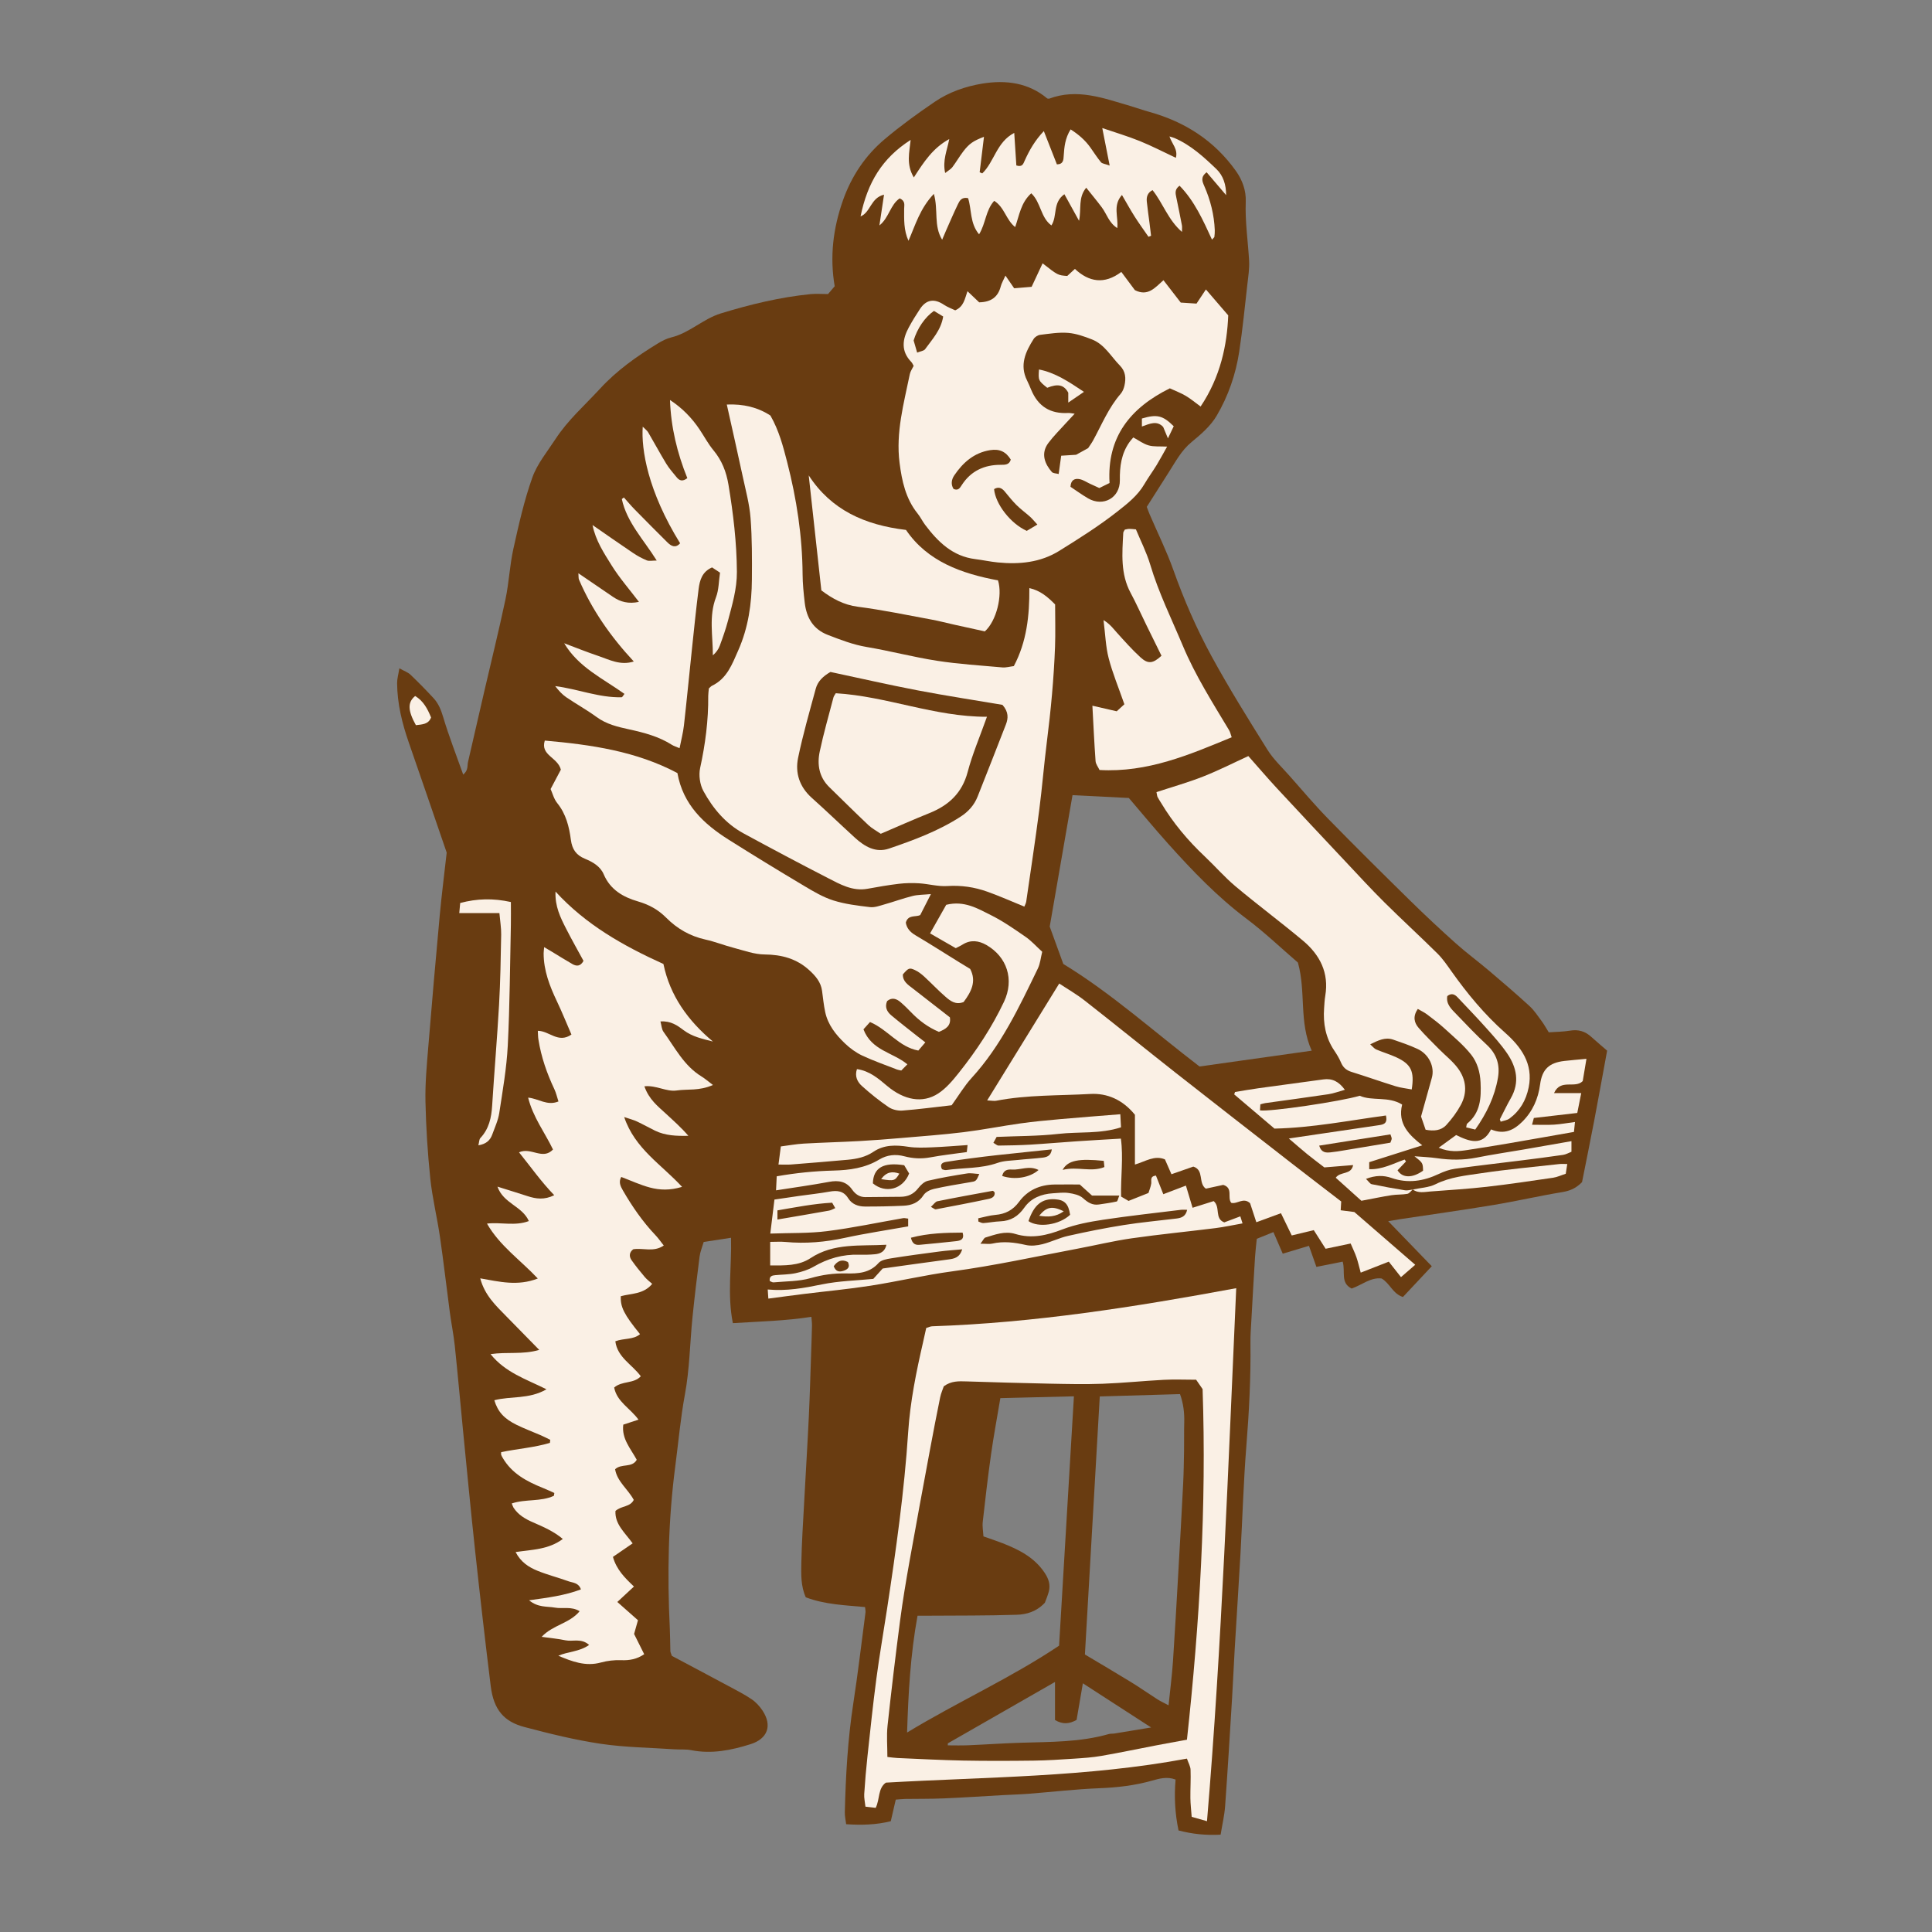 <svg version="1.1" id="svg" xmlns="http://www.w3.org/2000/svg" xmlns:xlink="http://www.w3.org/1999/xlink" x="0px" y="0px"
	 width="200px" height="200px" viewBox="0 0 200 200" enable-background="new 0 0 200 200" xml:space="preserve">
<rect x="0" y="0" width="200" height="200" fill="#808080" stroke="none"/>
<path class="stroke" fill="#693c11"  fill-rule="evenodd" clip-rule="evenodd" d="M164.707,107.318c-0.626-0.567-1.323-0.766-2.168-0.627
	c-0.723,0.12-1.465,0.121-2.211,0.174c-0.287-0.456-0.492-0.834-0.746-1.175c-0.396-0.533-0.768-1.104-1.252-1.548
	c-1.359-1.244-2.76-2.447-4.167-3.639c-1.136-0.963-2.342-1.848-3.452-2.841c-1.605-1.436-3.182-2.908-4.72-4.418
	c-2.855-2.804-5.7-5.62-8.497-8.482c-1.396-1.428-2.686-2.961-4.011-4.457c-0.779-0.88-1.661-1.705-2.277-2.689
	c-1.995-3.191-3.991-6.39-5.791-9.691c-1.555-2.855-2.856-5.847-3.951-8.926c-0.695-1.954-1.625-3.825-2.445-5.734
	c-0.12-0.28-0.219-0.57-0.306-0.796c0.784-1.234,1.515-2.395,2.256-3.548c0.717-1.116,1.32-2.292,2.395-3.172
	c0.961-0.788,1.963-1.657,2.581-2.707c1.193-2.025,1.975-4.269,2.333-6.609c0.354-2.321,0.583-4.661,0.848-6.996
	c0.093-0.814,0.226-1.642,0.18-2.454c-0.116-2.031-0.426-4.047-0.347-6.098c0.045-1.148-0.343-2.24-1.025-3.196
	c-2.231-3.13-5.268-5.077-8.938-6.101c-0.678-0.188-1.342-0.428-2.019-0.626c-2.741-0.801-5.463-1.84-8.374-0.747
	c-0.033,0.013-0.078-0.006-0.187-0.017c-1.935-1.634-4.285-1.941-6.718-1.546c-1.742,0.285-3.449,0.878-4.923,1.878
	c-1.783,1.211-3.537,2.482-5.184,3.869c-2.013,1.695-3.446,3.837-4.33,6.343c-1.019,2.891-1.377,5.838-0.855,8.889
	c-0.245,0.286-0.468,0.548-0.69,0.809c-0.638,0-1.23-0.051-1.812,0.007c-3.168,0.317-6.242,1.064-9.283,1.996
	c-1.853,0.568-3.249,2.03-5.147,2.488c-0.484,0.118-0.953,0.364-1.384,0.627c-2.175,1.328-4.244,2.792-5.984,4.687
	c-1.564,1.702-3.319,3.236-4.592,5.19c-0.854,1.31-1.899,2.567-2.412,4.009c-0.85,2.389-1.409,4.892-1.959,7.376
	c-0.38,1.717-0.454,3.504-0.818,5.227c-0.672,3.184-1.457,6.344-2.191,9.514c-0.565,2.441-1.123,4.885-1.688,7.326
	c-0.089,0.386,0.048,0.852-0.496,1.298c-0.729-2.059-1.487-3.983-2.075-5.96c-0.221-0.743-0.487-1.403-0.996-1.953
	c-0.773-0.835-1.571-1.648-2.394-2.435c-0.259-0.245-0.635-0.369-1.143-0.654c-0.104,0.646-0.237,1.088-0.234,1.53
	c0.015,2.14,0.524,4.187,1.225,6.198c1.341,3.848,2.654,7.705,3.908,11.351c-0.261,2.332-0.53,4.433-0.724,6.543
	c-0.417,4.526-0.814,9.056-1.183,13.588c-0.153,1.877-0.332,3.763-0.291,5.64c0.058,2.661,0.226,5.325,0.501,7.973
	c0.211,2.019,0.705,4.006,0.998,6.018c0.379,2.599,0.675,5.209,1.022,7.812c0.155,1.164,0.393,2.317,0.516,3.484
	c0.308,2.928,0.566,5.858,0.854,8.786c0.413,4.179,0.808,8.359,1.261,12.534c0.502,4.64,1.033,9.276,1.605,13.908
	c0.309,2.491,1.41,3.681,3.48,4.229c2.607,0.69,5.243,1.343,7.908,1.739c2.511,0.373,5.073,0.398,7.613,0.569
	c0.586,0.041,1.189-0.021,1.759,0.092c2.115,0.418,4.138,0.007,6.133-0.621c1.781-0.561,2.269-1.935,1.24-3.483
	c-0.297-0.444-0.686-0.874-1.126-1.17c-0.778-0.524-1.622-0.954-2.452-1.398c-1.93-1.038-3.87-2.062-5.805-3.092
	c-0.086-0.26-0.152-0.37-0.155-0.482c-0.025-0.784-0.019-1.568-0.057-2.353c-0.275-5.612-0.167-11.212,0.565-16.787
	c0.326-2.485,0.542-4.977,1.001-7.455c0.484-2.61,0.514-5.304,0.78-7.957c0.212-2.106,0.466-4.211,0.737-6.312
	c0.063-0.487,0.267-0.958,0.426-1.502c0.943-0.144,1.812-0.277,2.829-0.433c0.077,3.019-0.405,5.875,0.188,8.838
	c2.744-0.175,5.415-0.23,8.131-0.654c0.026,0.363,0.066,0.628,0.061,0.893c-0.018,0.862-0.049,1.726-0.079,2.589
	c-0.079,2.274-0.139,4.551-0.247,6.823c-0.14,2.938-0.324,5.873-0.48,8.81c-0.113,2.114-0.256,4.229-0.297,6.346
	c-0.024,1.196-0.059,2.425,0.46,3.573c1.991,0.757,4.075,0.816,6.135,1.011c0.023,0.256,0.066,0.414,0.046,0.562
	c-0.413,3.149-0.783,6.304-1.266,9.442c-0.574,3.732-0.782,7.486-0.874,11.253c-0.009,0.378,0.083,0.757,0.139,1.222
	c1.602,0.105,3.09,0.067,4.618-0.309c0.18-0.78,0.345-1.491,0.517-2.237c0.352-0.026,0.66-0.064,0.968-0.069
	c1.335-0.022,2.672,0,4.005-0.058c2.036-0.085,4.069-0.225,6.104-0.337c0.901-0.051,1.804-0.073,2.704-0.143
	c2.423-0.19,4.843-0.476,7.271-0.571c1.856-0.072,3.663-0.277,5.454-0.781c0.758-0.214,1.576-0.455,2.46-0.118
	c-0.154,1.78-0.062,3.517,0.307,5.268c1.447,0.379,2.818,0.515,4.355,0.438c0.168-1.037,0.397-1.991,0.467-2.956
	c0.268-3.716,0.49-7.436,0.718-11.154c0.104-1.685,0.172-3.371,0.271-5.056c0.198-3.328,0.418-6.655,0.605-9.983
	c0.207-3.683,0.308-7.372,0.602-11.046c0.285-3.564,0.471-7.123,0.426-10.697c-0.01-0.82,0.055-1.645,0.101-2.466
	c0.119-2.153,0.241-4.308,0.375-6.46c0.038-0.617,0.118-1.232,0.181-1.867c0.616-0.248,1.145-0.463,1.72-0.694
	c0.349,0.807,0.647,1.497,0.966,2.235c0.997-0.299,1.835-0.551,2.714-0.814c0.276,0.781,0.506,1.43,0.771,2.181
	c0.963-0.191,1.841-0.367,2.72-0.543c0.307,1.036-0.267,2.199,0.931,2.785c1.048-0.363,1.961-1.183,3.098-1.042
	c0.871,0.505,1.146,1.58,2.209,1.917c0.977-1.042,1.924-2.053,2.985-3.185c-1.548-1.601-2.978-3.078-4.511-4.665
	c0.48-0.081,0.848-0.147,1.219-0.204c3.218-0.486,6.443-0.934,9.653-1.467c2.396-0.397,4.767-0.948,7.163-1.341
	c0.783-0.128,1.412-0.396,2.03-1.029c0.408-2.053,0.847-4.2,1.258-6.352c0.446-2.338,0.866-4.681,1.34-7.259
	C165.926,108.376,165.305,107.86,164.707,107.318z M93.902,179.349c0.127-4.067,0.345-8.06,1.081-12.09
	c0.387,0,0.688,0.001,0.988-0.001c3.09-0.022,6.183,0.002,9.271-0.098c1.002-0.031,2.029-0.298,2.921-1.242
	c0.094-0.26,0.282-0.69,0.404-1.139c0.198-0.729-0.014-1.352-0.439-1.985c-1.067-1.586-2.656-2.382-4.349-3.044
	c-0.615-0.24-1.245-0.445-1.973-0.704c-0.028-0.517-0.126-1.02-0.072-1.506c0.26-2.333,0.532-4.668,0.86-6.995
	c0.268-1.894,0.621-3.774,0.962-5.811c2.574-0.064,5.092-0.126,7.616-0.188c-0.516,8.678-1.021,17.176-1.535,25.814
	C104.676,173.687,99.133,176.179,93.902,179.349z M115.368,179.452c-0.193,0.03-0.4,0.004-0.585,0.056
	c-2.976,0.852-6.039,0.806-9.091,0.9c-1.837,0.056-3.672,0.187-5.509,0.264c-0.688,0.029-1.379,0.006-2.069,0.006
	c0.003-0.069,0.006-0.14,0.009-0.208c3.651-2.092,7.302-4.183,11.089-6.353c0,1.408,0,2.675,0,3.936
	c0.782,0.469,1.466,0.426,2.236-0.009c0.206-1.199,0.415-2.422,0.65-3.788c2.343,1.516,4.613,2.984,7.068,4.572
	C117.789,179.055,116.579,179.256,115.368,179.452z M122.573,150.174c-0.019,1.134-0.036,2.271-0.093,3.404
	c-0.152,3.016-0.321,6.031-0.493,9.046c-0.179,3.133-0.352,6.266-0.564,9.396c-0.098,1.438-0.285,2.872-0.453,4.513
	c-0.497-0.265-0.838-0.42-1.151-0.619c-0.926-0.592-1.826-1.225-2.762-1.799c-1.533-0.941-3.085-1.85-4.747-2.843
	c0.514-8.927,1.024-17.795,1.538-26.712c2.795-0.082,5.524-0.162,8.307-0.243c0.354,0.987,0.464,1.94,0.437,2.926
	C122.563,148.22,122.59,149.197,122.573,150.174z M124.175,110.403c-4.784-3.658-9.159-7.61-14.102-10.613
	c-0.479-1.318-0.93-2.557-1.407-3.87c0.77-4.439,1.565-9.022,2.36-13.606c1.931,0.097,3.792,0.19,5.831,0.293
	c1.299,1.516,2.667,3.177,4.104,4.776c2.49,2.773,5.059,5.454,8.06,7.71c1.905,1.433,3.639,3.092,5.338,4.552
	c0.856,3.054,0.086,6.143,1.428,9.121C131.786,109.331,127.959,109.871,124.175,110.403z"/>
<path fill-rule="evenodd" clip-rule="evenodd" fill="#faf0e5" class="fill" d="M55.675,106.709c1.181,0,2.115,1.339,3.48,0.386
	c-0.512-1.179-0.977-2.332-1.51-3.455c-0.748-1.573-1.366-3.174-1.368-4.948c0-0.153,0.025-0.304,0.053-0.644
	c0.342,0.202,0.583,0.341,0.821,0.485c0.701,0.424,1.394,0.863,2.105,1.268c0.417,0.238,0.827,0.256,1.148-0.332
	c-0.586-1.08-1.22-2.194-1.801-3.335c-0.587-1.148-1.165-2.312-1.096-3.838c3.153,3.446,7.035,5.622,11.171,7.496
	c0.681,3.302,2.55,5.874,5.122,8.027c-1.074-0.278-2.122-0.489-3.025-1.17c-0.639-0.483-1.324-0.985-2.406-0.909
	c0.113,0.406,0.123,0.809,0.317,1.074c1.189,1.639,2.113,3.507,3.929,4.618c0.362,0.22,0.683,0.506,1.188,0.886
	c-1.428,0.634-2.621,0.401-3.753,0.568c-1.073,0.158-2.107-0.565-3.343-0.432c0.479,1.37,1.396,2.065,2.223,2.829
	c0.79,0.732,1.598,1.445,2.328,2.295c-1.217,0.027-2.372-0.01-3.446-0.532c-0.635-0.31-1.251-0.659-1.891-0.958
	c-0.333-0.156-0.697-0.245-1.306-0.453c1.109,3.29,3.849,4.902,5.992,7.229c-1.27,0.384-2.319,0.335-3.323,0.07
	c-1-0.265-1.953-0.71-2.972-1.096c-0.285,0.506-0.101,0.928,0.167,1.391c0.967,1.672,2.056,3.25,3.389,4.653
	c0.289,0.305,0.529,0.656,0.845,1.055c-1.061,0.723-2.146,0.22-3.162,0.386c-0.412,0.314-0.45,0.732-0.173,1.129
	c0.424,0.605,0.894,1.181,1.371,1.747c0.215,0.257,0.494,0.458,0.767,0.705c-0.907,1.1-2.183,0.981-3.25,1.278
	c-0.056,1.124,0.346,1.906,1.989,3.929c-0.697,0.595-1.629,0.396-2.556,0.737c0.215,1.679,1.748,2.405,2.636,3.624
	c-0.745,0.797-1.924,0.448-2.756,1.163c0.275,1.475,1.664,2.145,2.517,3.327c-0.553,0.181-1.019,0.334-1.574,0.516
	c-0.19,1.457,0.764,2.478,1.394,3.639c-0.497,0.87-1.579,0.352-2.241,0.979c0.213,1.281,1.328,2.051,1.931,3.17
	c-0.363,0.757-1.3,0.601-1.894,1.148c-0.075,1.38,0.986,2.246,1.779,3.354c-0.712,0.488-1.373,0.942-2.04,1.399
	c0.37,1.326,1.234,2.174,2.176,3.07c-0.604,0.561-1.173,1.09-1.721,1.598c0.81,0.717,1.493,1.321,2.136,1.89
	c-0.156,0.554-0.262,0.928-0.401,1.422c0.323,0.647,0.684,1.368,1.047,2.096c-0.77,0.524-1.535,0.652-2.386,0.618
	c-0.696-0.028-1.423,0.056-2.095,0.24c-1.584,0.437-2.979-0.099-4.409-0.699c0.996-0.443,2.152-0.394,3.188-1.118
	c-0.82-0.734-1.691-0.32-2.443-0.479c-0.757-0.161-1.534-0.229-2.472-0.361c1.155-1.236,2.887-1.38,3.933-2.651
	c-0.861-0.529-1.745-0.227-2.558-0.373c-0.822-0.149-1.729,0.018-2.677-0.758c1.939-0.271,3.683-0.489,5.368-1.128
	c-0.249-0.714-0.842-0.678-1.282-0.839c-1.065-0.386-2.173-0.665-3.22-1.092c-0.9-0.367-1.727-0.896-2.26-1.936
	c1.713-0.251,3.416-0.254,4.887-1.354c-0.938-0.79-2.005-1.249-3.064-1.711c-0.809-0.351-1.546-0.771-2.038-1.529
	c-0.062-0.095-0.09-0.211-0.183-0.435c1.429-0.48,3.011-0.162,4.363-0.795c0.015-0.098,0.031-0.193,0.046-0.29
	c-0.397-0.176-0.788-0.363-1.191-0.524c-1.662-0.668-3.208-1.486-4.153-3.108c-0.059-0.102-0.12-0.204-0.158-0.313
	c-0.023-0.068-0.004-0.151-0.004-0.28c1.672-0.353,3.403-0.469,5.047-0.961c0.012-0.107,0.023-0.212,0.035-0.319
	c-0.326-0.157-0.648-0.326-0.979-0.469c-0.828-0.359-1.677-0.674-2.487-1.07c-1.325-0.647-1.963-1.37-2.324-2.556
	c1.697-0.449,3.577-0.077,5.4-1.133c-2.112-1.054-4.252-1.724-5.79-3.641c1.729-0.253,3.303,0.067,5.041-0.437
	c-1.24-1.266-2.324-2.371-3.408-3.476c-1.094-1.116-2.243-2.193-2.7-3.931c1.968,0.34,3.858,0.835,5.958,0.016
	c-1.83-1.945-3.938-3.378-5.261-5.685c1.463-0.166,2.906,0.281,4.335-0.263c-0.703-1.57-2.627-1.801-3.25-3.562
	c1.147,0.361,2.133,0.66,3.111,0.981c0.878,0.287,1.744,0.414,2.766-0.095c-1.365-1.411-2.438-2.944-3.644-4.439
	c1.25-0.569,2.444,0.845,3.517-0.291c-0.848-1.764-2.063-3.334-2.575-5.37c1.071,0.091,1.955,0.881,3.14,0.396
	c-0.14-0.426-0.234-0.869-0.422-1.267c-0.776-1.642-1.367-3.339-1.651-5.137C55.689,107.322,55.694,107.017,55.675,106.709z"/>
<path fill-rule="evenodd" clip-rule="evenodd" fill="#faf0e5" class="fill" d="M73.382,71.263c0.139-0.119,0.217-0.22,0.318-0.27
	c1.558-0.746,2.089-2.23,2.726-3.673c1.038-2.347,1.392-4.813,1.41-7.339c0.016-2.118,0.023-4.244-0.139-6.354
	c-0.11-1.433-0.498-2.847-0.801-4.262c-0.524-2.445-1.079-4.884-1.658-7.488c1.712-0.073,3.205,0.284,4.517,1.142
	c0.888,1.555,1.31,3.176,1.731,4.812c0.982,3.814,1.572,7.673,1.599,11.618c0.007,0.979,0.107,1.96,0.22,2.934
	c0.179,1.541,0.857,2.751,2.388,3.341c1.315,0.507,2.616,1.016,4.03,1.253c2.434,0.409,4.831,1.047,7.269,1.425
	c2.239,0.347,4.511,0.487,6.772,0.689c0.375,0.033,0.763-0.084,1.188-0.137c1.342-2.534,1.623-5.232,1.607-8.077
	c1.159,0.265,1.93,0.946,2.667,1.697c0,1.479,0.044,2.93-0.009,4.376c-0.122,3.29-0.431,6.565-0.844,9.832
	c-0.3,2.373-0.49,4.759-0.798,7.13c-0.41,3.146-0.885,6.28-1.34,9.419c-0.027,0.183-0.13,0.352-0.195,0.522
	c-1.306-0.532-2.552-1.089-3.833-1.546c-1.334-0.477-2.709-0.679-4.153-0.584c-0.957,0.062-1.932-0.223-2.904-0.283
	c-0.693-0.044-1.401-0.031-2.092,0.05c-1.088,0.13-2.171,0.317-3.25,0.515c-1.556,0.284-2.838-0.463-4.117-1.117
	c-2.925-1.501-5.826-3.048-8.717-4.615c-1.85-1.003-3.171-2.579-4.156-4.384c-0.364-0.667-0.502-1.637-0.341-2.379
	c0.539-2.469,0.863-4.944,0.839-7.469C73.316,71.809,73.355,71.575,73.382,71.263z M85.968,69.561
	c-0.775,0.447-1.314,0.974-1.517,1.718c-0.646,2.379-1.331,4.752-1.831,7.162c-0.326,1.572,0.145,3.014,1.408,4.146
	c1.513,1.354,2.976,2.765,4.477,4.136c0.997,0.908,2.147,1.592,3.522,1.123c2.555-0.873,5.093-1.81,7.389-3.289
	c0.829-0.532,1.435-1.207,1.792-2.111c0.979-2.479,1.958-4.955,2.919-7.438c0.25-0.646,0.301-1.3-0.354-2.041
	c-2.829-0.479-5.837-0.939-8.825-1.509C91.955,70.884,88.982,70.2,85.968,69.561z"/>
<path fill-rule="evenodd" clip-rule="evenodd" fill="#faf0e5" class="fill" d="M107.929,27.26c1.583,1.237,1.583,1.237,2.552,1.307
	c0.223-0.205,0.478-0.439,0.792-0.729c1.452,1.355,3.049,1.64,4.806,0.312c0.524,0.703,0.983,1.32,1.405,1.886
	c1.354,0.689,2.091-0.264,2.957-1.028c0.603,0.779,1.173,1.518,1.791,2.316c0.437,0.028,0.897,0.058,1.631,0.105
	c0.292-0.44,0.659-0.992,0.973-1.465c0.779,0.904,1.404,1.631,2.31,2.684c-0.119,3.061-0.799,6.363-2.859,9.436
	c-0.534-0.389-1.003-0.788-1.526-1.099c-0.496-0.296-1.047-0.501-1.66-0.785c-4.088,2.023-6.526,5.037-6.24,9.801
	c-0.394,0.195-0.703,0.346-1.058,0.521c-0.325-0.147-0.642-0.291-0.958-0.438c-0.354-0.164-0.692-0.4-1.064-0.479
	c-0.524-0.11-0.932,0.079-0.963,0.788c0.587,0.389,1.184,0.826,1.818,1.196c1.57,0.917,3.32-0.05,3.292-1.885
	c-0.021-1.419,0.156-2.736,0.98-3.917c0.129-0.186,0.286-0.351,0.412-0.503c0.564,0.305,1.047,0.673,1.59,0.824
	c0.549,0.152,1.159,0.087,1.91,0.125c-0.404,0.715-0.729,1.327-1.089,1.918c-0.409,0.669-0.878,1.301-1.272,1.979
	c-0.687,1.181-1.765,2.021-2.782,2.82c-1.906,1.497-3.971,2.801-6.034,4.081c-1.94,1.205-4.126,1.414-6.358,1.192
	c-0.779-0.077-1.548-0.247-2.324-0.343c-2.342-0.29-3.86-1.781-5.189-3.544c-0.283-0.375-0.487-0.812-0.782-1.176
	c-1.235-1.535-1.626-3.371-1.867-5.248c-0.402-3.142,0.441-6.151,1.062-9.18c0.061-0.295,0.256-0.562,0.396-0.854
	c-0.081-0.141-0.137-0.299-0.242-0.406c-1.092-1.12-0.929-2.337-0.263-3.572c0.353-0.656,0.749-1.291,1.159-1.912
	c0.65-0.986,1.486-1.106,2.471-0.445c0.378,0.255,0.821,0.409,1.18,0.584c0.896-0.399,0.987-1.189,1.268-1.981
	c0.454,0.434,0.853,0.812,1.21,1.152c1.234-0.025,1.949-0.544,2.236-1.655c0.083-0.322,0.265-0.617,0.484-1.112
	c0.395,0.574,0.682,0.99,0.903,1.312c0.758-0.063,1.258-0.104,1.807-0.151C107.166,28.895,107.524,28.129,107.929,27.26z
	 M111.251,42.826c-0.392,0.421-0.673,0.714-0.944,1.016c-0.602,0.668-1.25,1.303-1.784,2.021c-0.832,1.116-0.33,2.197,0.359,2.993
	c0.133,0.154,0.458,0.144,0.711,0.213c0.097-0.701,0.179-1.292,0.262-1.895c0.619-0.037,1.084-0.067,1.542-0.096
	c0.419-0.231,0.829-0.457,1.246-0.687c0.172-0.265,0.362-0.517,0.512-0.791c0.9-1.644,1.607-3.399,2.861-4.839
	c0.196-0.226,0.322-0.549,0.389-0.846c0.169-0.754,0.127-1.462-0.473-2.072c-0.927-0.942-1.583-2.19-2.886-2.703
	c-0.795-0.312-1.636-0.612-2.475-0.68c-0.953-0.077-1.929,0.086-2.889,0.201c-0.242,0.029-0.543,0.217-0.675,0.424
	c-0.842,1.326-1.483,2.701-0.686,4.299c0.157,0.314,0.292,0.641,0.428,0.967c0.717,1.724,1.977,2.508,3.845,2.4
	C110.738,42.743,110.885,42.782,111.251,42.826z M104.636,47.578c-0.5-0.815-1.154-1.136-2.14-0.979
	c-1.659,0.265-2.813,1.284-3.715,2.618c-0.287,0.424-0.365,0.936-0.068,1.398c0.487,0.208,0.651-0.094,0.854-0.409
	c0.948-1.467,2.347-2.1,4.053-2.088C104.085,48.121,104.481,48.105,104.636,47.578z M107.389,54.302
	c-0.351-0.378-0.538-0.615-0.76-0.812c-0.459-0.41-0.964-0.773-1.399-1.206c-0.442-0.439-0.83-0.936-1.23-1.416
	c-0.314-0.377-0.661-0.502-1.093-0.233c0.145,1.55,1.705,3.565,3.382,4.32C106.553,54.799,106.874,54.607,107.389,54.302z
	 M94.943,36.502c0.368-0.148,0.694-0.175,0.819-0.349c0.744-1.031,1.653-1.983,1.875-3.388c-0.359-0.219-0.678-0.412-0.954-0.58
	c-0.935,0.646-1.738,1.832-2.104,3.061C94.672,35.565,94.78,35.935,94.943,36.502z"/>
<path fill-rule="evenodd" clip-rule="evenodd" fill="#faf0e5" class="fill" d="M89.385,106.556c0.852,2.212,3.034,2.371,4.546,3.623
	c-0.216,0.22-0.438,0.446-0.632,0.641c-0.213-0.049-0.332-0.06-0.439-0.103c-1.204-0.472-2.431-0.895-3.6-1.443
	c-0.655-0.309-1.273-0.762-1.797-1.263c-0.939-0.898-1.755-1.918-2.037-3.235c-0.154-0.722-0.228-1.462-0.326-2.196
	c-0.12-0.917-0.676-1.554-1.326-2.146c-1.315-1.199-2.856-1.611-4.627-1.628c-1.069-0.008-2.142-0.412-3.2-0.688
	c-0.983-0.255-1.937-0.639-2.927-0.856c-1.589-0.353-2.925-1.123-4.055-2.26c-0.824-0.827-1.773-1.354-2.907-1.682
	c-1.535-0.444-2.881-1.205-3.563-2.812c-0.356-0.84-1.148-1.282-1.954-1.615c-0.896-0.369-1.315-0.976-1.443-1.946
	c-0.178-1.358-0.503-2.686-1.413-3.811c-0.353-0.436-0.497-1.038-0.687-1.454c0.44-0.831,0.798-1.509,1.062-2.008
	c-0.335-1.301-2.141-1.471-1.664-3.009c4.791,0.423,9.46,1.094,13.729,3.363c0.583,3.268,2.726,5.268,5.306,6.897
	c2.584,1.63,5.193,3.223,7.817,4.787c0.967,0.577,1.965,1.169,3.028,1.504c1.215,0.384,2.511,0.536,3.784,0.689
	c0.478,0.057,0.998-0.14,1.482-0.277c0.981-0.276,1.942-0.63,2.93-0.877c0.544-0.137,1.126-0.122,1.896-0.196
	c-0.438,0.859-0.77,1.51-1.109,2.176c-0.497,0.227-1.255-0.068-1.49,0.778c0.089,0.561,0.429,0.97,0.98,1.297
	c1.544,0.916,3.059,1.883,4.586,2.829c0.332,0.204,0.667,0.406,1.097,0.668c0.687,1.296,0.093,2.395-0.679,3.426
	c-0.82,0.326-1.372-0.108-1.87-0.541c-0.769-0.667-1.469-1.414-2.22-2.104c-0.284-0.261-0.607-0.506-0.954-0.666
	c-0.575-0.267-0.677-0.203-1.245,0.453c-0.018,0.736,0.538,1.074,1.032,1.458c1.267,0.985,2.532,1.97,3.835,2.984
	c0.146,0.87-0.421,1.221-1.136,1.505c-1.115-0.467-2.046-1.166-2.873-2.022c-0.354-0.367-0.716-0.729-1.103-1.059
	c-0.419-0.355-0.884-0.516-1.38-0.112c-0.267,0.605-0.032,1.096,0.414,1.471c0.868,0.732,1.77,1.424,2.659,2.13
	c0.268,0.213,0.541,0.419,0.878,0.68c-0.289,0.337-0.507,0.595-0.725,0.847c-2.029-0.378-3.131-2.155-5-2.954
	C89.867,106.023,89.63,106.286,89.385,106.556z"/>
<path fill-rule="evenodd" clip-rule="evenodd" fill="#faf0e5" class="fill" d="M95.883,137.471c0.243-0.07,0.427-0.167,0.614-0.174
	c10.562-0.354,20.968-1.995,31.476-3.945c-0.831,18.465-1.476,36.765-3.025,55.177c-0.573-0.162-1.032-0.292-1.585-0.45
	c-0.052-0.709-0.126-1.322-0.134-1.936c-0.012-0.98,0.053-1.962,0.017-2.941c-0.012-0.352-0.22-0.695-0.376-1.151
	c-10.36,1.931-20.759,1.89-31.164,2.487c-0.84,0.593-0.604,1.686-1.054,2.61c-0.311-0.036-0.633-0.073-1.061-0.123
	c-0.051-0.478-0.153-0.896-0.127-1.305c0.083-1.292,0.192-2.582,0.332-3.869c0.29-2.692,0.57-5.387,0.925-8.069
	c0.319-2.411,0.738-4.807,1.104-7.21c0.926-6.09,1.788-12.186,2.191-18.341c0.207-3.136,0.835-6.22,1.539-9.283
	C95.659,138.491,95.757,138.033,95.883,137.471z M122.872,180.094c1.324-12.158,2.033-24.224,1.621-36.294
	c-0.258-0.374-0.476-0.692-0.669-0.971c-1.156,0-2.253-0.048-3.344,0.009c-2.112,0.111-4.219,0.331-6.333,0.408
	c-1.84,0.069-3.685,0.026-5.527-0.01c-2.862-0.057-5.724-0.145-8.586-0.234c-0.792-0.025-1.571-0.057-2.334,0.508
	c-0.112,0.334-0.29,0.73-0.375,1.144c-0.36,1.769-0.704,3.539-1.033,5.312c-0.715,3.852-1.436,7.702-2.121,11.558
	c-0.371,2.084-0.723,4.172-0.998,6.27c-0.472,3.612-0.905,7.232-1.294,10.854c-0.111,1.034-0.017,2.091-0.017,3.231
	c0.361,0.039,0.701,0.095,1.042,0.109c2.271,0.096,4.541,0.221,6.812,0.265c2.424,0.045,4.85,0.037,7.274,0.006
	c1.41-0.018,2.818-0.111,4.225-0.204c0.938-0.062,1.881-0.126,2.805-0.286c1.889-0.327,3.766-0.724,5.649-1.085
	C120.666,180.492,121.667,180.315,122.872,180.094z"/>
<path fill-rule="evenodd" clip-rule="evenodd" fill="#faf0e5" class="fill" d="M155.266,115.867c0.377-0.729,0.729-1.472,1.135-2.184
	c0.938-1.644,0.601-3.198-0.386-4.644c-0.638-0.932-1.408-1.779-2.163-2.623c-0.964-1.08-1.972-2.122-2.966-3.175
	c-0.297-0.315-0.632-0.468-1.063-0.127c-0.147,0.843,0.441,1.354,0.944,1.882c1.031,1.076,2.061,2.159,3.153,3.171
	c1.021,0.945,1.374,2.071,1.148,3.397c-0.334,1.965-1.18,3.707-2.352,5.367c-0.346-0.081-0.629-0.149-0.938-0.221
	c0.046-0.186,0.036-0.337,0.105-0.394c1.379-1.133,1.459-2.65,1.383-4.274c-0.05-1.072-0.347-2.07-0.964-2.853
	c-0.788-1-1.796-1.832-2.742-2.7c-0.576-0.528-1.205-1.003-1.83-1.475c-0.288-0.218-0.624-0.372-0.962-0.569
	c-0.539,0.801-0.367,1.433,0.087,1.959c0.664,0.769,1.399,1.475,2.112,2.2c0.657,0.666,1.419,1.253,1.965,1.998
	c0.849,1.154,0.991,2.486,0.295,3.773c-0.405,0.75-0.929,1.457-1.506,2.086c-0.539,0.586-1.301,0.648-2.143,0.489
	c-0.166-0.481-0.329-0.957-0.472-1.371c0.386-1.384,0.744-2.689,1.114-3.99c0.324-1.137-0.287-2.455-1.485-3.007
	c-0.818-0.378-1.675-0.673-2.528-0.964c-0.811-0.275-1.517,0.074-2.364,0.491c0.258,0.227,0.413,0.441,0.623,0.531
	c0.684,0.293,1.406,0.5,2.081,0.813c1.534,0.711,1.888,1.449,1.594,3.325c-0.557-0.107-1.13-0.162-1.668-0.329
	c-1.532-0.476-3.045-1.012-4.577-1.489c-0.535-0.166-0.866-0.465-1.082-0.979c-0.18-0.432-0.432-0.84-0.693-1.229
	c-0.896-1.33-1.164-2.804-1.051-4.37c0.03-0.431,0.048-0.866,0.12-1.291c0.405-2.382-0.554-4.245-2.308-5.713
	c-2.284-1.911-4.677-3.692-6.96-5.604c-1.139-0.952-2.121-2.091-3.205-3.113c-1.752-1.652-3.286-3.479-4.524-5.548
	c-0.12-0.201-0.256-0.396-0.362-0.604c-0.052-0.1-0.053-0.225-0.113-0.508c1.602-0.528,3.242-0.989,4.821-1.609
	c1.599-0.628,3.134-1.412,4.688-2.123c1.037,1.169,1.977,2.271,2.959,3.333c2.345,2.528,4.705,5.042,7.067,7.554
	c1.341,1.428,2.667,2.871,4.055,4.251c1.808,1.794,3.688,3.514,5.498,5.305c0.552,0.547,0.998,1.207,1.452,1.846
	c1.636,2.305,3.414,4.458,5.551,6.352c1.619,1.435,2.944,3.193,2.438,5.661c-0.272,1.333-0.897,2.42-1.985,3.221
	c-0.25,0.184-0.607,0.222-0.914,0.326C155.319,116.036,155.292,115.952,155.266,115.867z"/>
<path fill-rule="evenodd" clip-rule="evenodd" fill="#faf0e5" class="fill" d="M101.377,121.533c-0.45-0.024-0.875-0.121-1.274-0.057
	c-1.354,0.214-2.709,0.443-4.044,0.757c-0.376,0.089-0.748,0.438-1,0.763c-0.478,0.617-1.066,0.89-1.824,0.894
	c-1.216,0.005-2.432,0.027-3.648,0.033c-0.602,0.004-1.034-0.295-1.373-0.777c-0.597-0.848-1.402-0.987-2.388-0.801
	c-1.767,0.332-3.55,0.573-5.489,0.878c0.026-0.546,0.045-0.95,0.069-1.453c1.983-0.348,3.926-0.544,5.876-0.593
	c1.671-0.042,3.273-0.26,4.735-1.141c0.815-0.491,1.695-0.58,2.613-0.336c0.883,0.234,1.764,0.278,2.676,0.109
	c1.229-0.229,2.474-0.364,3.778-0.549c0.021-0.183,0.039-0.358,0.079-0.724c-1.283,0.084-2.483,0.189-3.685,0.235
	c-0.813,0.03-1.643,0.068-2.44-0.055c-1.282-0.198-2.511-0.236-3.63,0.521c-0.812,0.549-1.726,0.736-2.667,0.822
	c-1.954,0.179-3.909,0.335-5.865,0.49c-0.38,0.03-0.764,0.004-1.288,0.004c0.086-0.667,0.16-1.226,0.244-1.875
	c0.832-0.106,1.596-0.249,2.366-0.293c1.919-0.109,3.841-0.157,5.761-0.262c1.45-0.079,2.897-0.193,4.344-0.318
	c2.148-0.184,4.301-0.34,6.44-0.602c1.979-0.243,3.94-0.635,5.917-0.912c1.355-0.19,2.72-0.315,4.083-0.438
	c2.027-0.181,4.058-0.333,6.232-0.508c0.027,0.518,0.049,0.92,0.073,1.354c-2.163,0.705-4.349,0.437-6.475,0.68
	c-2.098,0.239-4.225,0.218-6.402,0.314c-0.102,0.185-0.203,0.37-0.336,0.61c0.217,0.12,0.379,0.288,0.539,0.286
	c1.098-0.011,2.196-0.033,3.292-0.097c1.601-0.097,3.199-0.239,4.799-0.347c1.479-0.1,2.96-0.181,4.569-0.277
	c0.27,1.989-0.027,3.976,0.021,5.998c0.272,0.159,0.532,0.312,0.771,0.452c0.707-0.281,1.357-0.542,2.063-0.822
	c0.096-0.315,0.24-0.643,0.287-0.981c0.044-0.325-0.165-0.736,0.487-0.823c0.236,0.597,0.481,1.217,0.763,1.931
	c0.823-0.314,1.539-0.586,2.34-0.891c0.24,0.798,0.454,1.511,0.689,2.295c0.851-0.27,1.541-0.486,2.186-0.69
	c0.732,0.631,0.057,1.801,1.094,2.203c0.517-0.193,1.058-0.397,1.663-0.625c0.078,0.25,0.132,0.419,0.23,0.73
	c-0.986,0.175-1.895,0.374-2.815,0.49c-2.879,0.361-5.768,0.64-8.64,1.051c-1.899,0.272-3.771,0.726-5.66,1.082
	c-4.308,0.812-8.591,1.756-12.944,2.342c-2.833,0.381-5.628,1.045-8.456,1.486c-2.283,0.357-4.589,0.568-6.884,0.852
	c-1.2,0.148-2.397,0.313-3.69,0.483c-0.022-0.33-0.04-0.572-0.064-0.943c1.956,0.182,3.766-0.152,5.597-0.527
	c1.784-0.365,3.635-0.403,5.333-0.572c0.391-0.434,0.652-0.723,0.971-1.074c2.232-0.311,4.52-0.635,6.811-0.938
	c0.599-0.081,1.148-0.175,1.421-1.049c-0.869,0.081-1.617,0.129-2.359,0.227c-1.672,0.219-3.346,0.442-5.012,0.709
	c-0.451,0.073-1.021,0.174-1.288,0.479c-0.924,1.055-2.154,1.109-3.348,1.082c-1.273-0.027-2.457,0.134-3.687,0.486
	c-1.222,0.349-2.553,0.32-3.837,0.44c-0.13,0.013-0.271-0.094-0.393-0.141c-0.061-0.511,0.25-0.576,0.574-0.606
	c0.701-0.068,1.415-0.06,2.098-0.205c0.643-0.137,1.304-0.342,1.868-0.669c1.465-0.852,3.009-1.296,4.704-1.244
	c0.549,0.016,1.102,0.004,1.647-0.047c0.57-0.054,1.041-0.28,1.188-0.983c-2.716,0.153-5.444-0.21-7.859,1.387
	c-1.237,0.816-2.679,0.755-4.174,0.757c0-0.771,0-1.525,0-2.441c0.573,0,1.073-0.039,1.565,0.006c2.09,0.198,4.139,0.02,6.192-0.428
	c2.138-0.464,4.306-0.785,6.527-1.182c0-0.271,0-0.515,0-0.803c-0.221-0.024-0.375-0.073-0.516-0.05
	c-2.627,0.455-5.24,1.014-7.882,1.347c-1.886,0.237-3.81,0.175-5.875,0.251c0.156-1.271,0.286-2.34,0.43-3.521
	c0.873-0.129,1.713-0.257,2.555-0.376c1.047-0.149,2.1-0.257,3.14-0.445c0.804-0.145,1.463-0.083,1.941,0.688
	c0.384,0.618,1.034,0.852,1.724,0.854c1.331,0.006,2.664-0.023,3.994-0.083c0.85-0.038,1.575-0.312,2.085-1.104
	c0.205-0.317,0.681-0.551,1.075-0.639c1.221-0.276,2.461-0.475,3.697-0.685C101.042,122.283,101.045,122.301,101.377,121.533z
	 M101.495,128.749c0.607,0,0.925,0.057,1.215-0.01c1.178-0.27,2.317-0.125,3.48,0.141c0.546,0.126,1.178,0.054,1.732-0.085
	c0.899-0.225,1.748-0.656,2.65-0.858c1.903-0.428,3.818-0.812,5.743-1.118c1.814-0.289,3.648-0.453,5.474-0.677
	c0.511-0.062,0.96-0.217,1.103-0.904c-0.277,0-0.471-0.021-0.659,0.004c-2.681,0.331-5.368,0.623-8.038,1.026
	c-1.423,0.218-2.875,0.484-4.209,0.998c-1.624,0.626-3.188,0.99-4.889,0.47c-1.079-0.328-2.087,0.071-3.095,0.375
	C101.868,128.151,101.787,128.37,101.495,128.749z M101.268,126.118c0.004,0.11,0.009,0.223,0.012,0.332
	c0.172,0.059,0.349,0.174,0.517,0.163c0.581-0.039,1.159-0.159,1.74-0.18c1.1-0.04,1.869-0.518,2.512-1.434
	c0.682-0.972,1.756-1.398,2.945-1.471c0.546-0.034,1.105-0.108,1.639-0.029c0.515,0.076,1.114,0.205,1.479,0.532
	c0.504,0.455,0.977,0.758,1.656,0.656c0.612-0.091,1.227-0.172,1.829-0.308c0.1-0.022,0.142-0.303,0.273-0.611
	c-1.047,0-1.957,0-2.82,0c-0.439-0.396-0.814-0.735-1.274-1.15c-0.835,0-1.732-0.009-2.627,0.003
	c-1.498,0.02-2.771,0.583-3.654,1.787c-0.637,0.869-1.422,1.273-2.462,1.359C102.438,125.817,101.856,125.997,101.268,126.118z
	 M108.885,118.985c-0.749,0.077-1.423,0.145-2.097,0.216c-1.204,0.126-2.41,0.249-3.614,0.383c-0.854,0.096-1.709,0.198-2.562,0.312
	c-0.894,0.118-1.786,0.237-2.675,0.384c-0.388,0.062-0.683,0.241-0.42,0.763c0.125,0.026,0.28,0.103,0.421,0.083
	c1.779-0.258,3.605-0.131,5.345-0.748c0.646-0.228,1.379-0.225,2.076-0.299c0.856-0.094,1.718-0.136,2.574-0.24
	C108.349,119.786,108.782,119.679,108.885,118.985z M110.778,125.754c-0.172-1.134-0.576-1.541-1.543-1.606
	c-1.377-0.092-2.194,0.574-2.769,2.26C107.488,127.12,109.661,126.812,110.778,125.754z M90.359,122.5
	c1.314,1.097,3.122,0.617,3.753-1.021c-0.161-0.27-0.354-0.594-0.511-0.855C91.439,120.284,90.406,120.891,90.359,122.5z
	 M96.368,124.933c0.301,0.162,0.409,0.274,0.494,0.259c1.831-0.347,3.662-0.695,5.485-1.083c0.307-0.064,0.685-0.222,0.615-0.68
	c-0.081-0.068-0.147-0.166-0.195-0.157c-1.911,0.349-3.823,0.695-5.727,1.082C96.825,124.397,96.659,124.674,96.368,124.933z
	 M86.464,125.063c-0.106-0.187-0.213-0.374-0.32-0.561c-1.906,0.102-3.777,0.475-5.664,0.795c0,0.339,0,0.551,0,0.948
	c1.844-0.315,3.595-0.611,5.343-0.923C86.045,125.283,86.251,125.153,86.464,125.063z M94.297,128.13
	c0.163,0.71,0.53,0.768,0.948,0.728c1.243-0.119,2.488-0.232,3.729-0.374c0.441-0.051,0.887-0.163,0.676-0.886
	C97.884,127.612,96.11,127.645,94.297,128.13z M110.002,121.105c1.565-0.383,2.935,0.271,4.326-0.292
	c-0.025-0.237-0.047-0.446-0.067-0.641C111.704,119.915,110.54,120.102,110.002,121.105z M103.746,121.736
	c1.273,0.428,2.847,0.193,3.764-0.618c-0.962-0.493-1.869,0.01-2.738-0.045C104.364,121.047,103.888,121.08,103.746,121.736z
	 M86.308,131.077c0.193,0.531,0.544,0.638,1.024,0.472c0.422-0.146,0.696-0.367,0.443-0.904
	C87.173,130.332,86.703,130.51,86.308,131.077z"/>
<path fill-rule="evenodd" clip-rule="evenodd" fill="#faf0e5" class="fill" d="M102.191,113.913c2.542-4.122,4.963-8.048,7.459-12.098
	c0.827,0.548,1.774,1.089,2.625,1.755c3.147,2.463,6.25,4.983,9.392,7.456c4.009,3.151,8.036,6.28,12.059,9.411
	c1.7,1.322,3.413,2.629,5.115,3.939c-0.018,0.314-0.033,0.573-0.053,0.911c0.458,0.059,0.87,0.112,1.413,0.181
	c2.018,1.749,4.115,3.566,6.302,5.462c-0.542,0.47-0.968,0.84-1.474,1.278c-0.385-0.488-0.768-0.974-1.262-1.602
	c-0.89,0.349-1.838,0.719-2.906,1.137c-0.174-0.639-0.282-1.126-0.444-1.595c-0.15-0.436-0.355-0.851-0.598-1.419
	c-0.89,0.186-1.713,0.357-2.592,0.542c-0.369-0.58-0.776-1.221-1.226-1.927c-0.792,0.191-1.501,0.361-2.28,0.549
	c-0.356-0.734-0.717-1.479-1.117-2.303c-0.905,0.331-1.659,0.608-2.549,0.935c-0.249-0.757-0.461-1.407-0.646-1.968
	c-0.703-0.649-1.331,0.125-1.953-0.04c-0.435-0.558,0.229-1.531-0.826-1.858c-0.567,0.123-1.209,0.263-1.803,0.392
	c-0.819-0.589-0.146-1.917-1.294-2.285c-0.717,0.251-1.447,0.506-2.264,0.791c-0.25-0.569-0.463-1.055-0.675-1.538
	c-1.09-0.453-1.99,0.206-3.106,0.536c0-1.825,0-3.528,0-5.152c-1.273-1.57-2.88-2.254-4.625-2.156
	c-3.246,0.184-6.519,0.081-9.734,0.702C102.909,113.991,102.672,113.936,102.191,113.913z"/>
<path fill-rule="evenodd" clip-rule="evenodd" fill="#faf0e5" class="fill" d="M71.152,49.497c-1.064-2.633-1.697-5.293-1.795-8.089
	c1.26,0.823,2.255,1.844,3.061,3.047c0.479,0.717,0.889,1.492,1.436,2.153c0.875,1.057,1.333,2.224,1.56,3.585
	c0.495,2.986,0.851,5.973,0.869,9.006c0.01,1.767-0.487,3.41-0.927,5.073c-0.23,0.869-0.532,1.723-0.843,2.567
	c-0.136,0.37-0.372,0.703-0.718,1.002c0.005-2.035-0.431-4.038,0.327-6.015c0.297-0.777,0.283-1.676,0.415-2.543
	c-0.343-0.227-0.589-0.39-0.823-0.544c-1.04,0.454-1.278,1.337-1.393,2.234c-0.266,2.101-0.478,4.206-0.701,6.311
	c-0.276,2.605-0.525,5.213-0.819,7.815c-0.086,0.761-0.286,1.508-0.452,2.354c-0.344-0.147-0.6-0.224-0.817-0.36
	c-1.351-0.858-2.876-1.255-4.405-1.589c-1.198-0.26-2.345-0.53-3.365-1.276c-1.01-0.74-2.117-1.347-3.152-2.054
	c-0.435-0.298-0.794-0.706-1.136-1.148c2.334,0.295,4.525,1.213,6.879,1.155c0.072-0.002,0.14-0.162,0.291-0.349
	c-2.214-1.585-4.755-2.742-6.239-5.241c1.18,0.442,2.349,0.915,3.542,1.316c1.141,0.384,2.268,1.014,3.663,0.571
	c-2.423-2.605-4.327-5.347-5.668-8.461c-0.067-0.157-0.039-0.354-0.066-0.672c1.281,0.873,2.437,1.663,3.595,2.452
	c0.77,0.524,1.599,0.736,2.673,0.511c-0.999-1.315-2.018-2.477-2.824-3.771c-0.795-1.278-1.656-2.563-1.983-4.186
	c1.45,1.002,2.803,1.956,4.177,2.879c0.451,0.305,0.936,0.573,1.438,0.779c0.245,0.1,0.564,0.018,1.032,0.018
	c-1.366-2.186-3.096-3.953-3.612-6.365c0.07-0.054,0.141-0.108,0.211-0.164c0.374,0.415,0.732,0.845,1.123,1.244
	c1.125,1.146,2.257,2.288,3.399,3.42c0.396,0.392,0.833,0.598,1.302,0.082c-3.359-5.433-4.036-9.729-3.871-12.073
	c0.24,0.244,0.447,0.389,0.562,0.585c0.635,1.079,1.227,2.186,1.878,3.256c0.304,0.497,0.701,0.94,1.072,1.396
	C70.326,49.755,70.658,49.88,71.152,49.497z"/>
<path fill-rule="evenodd" clip-rule="evenodd" fill="#faf0e5" class="fill" d="M101.861,14.163c-0.16,1.313-0.304,2.491-0.447,3.668
	c0.089,0.04,0.179,0.079,0.269,0.12c1.25-1.198,1.482-3.252,3.311-4.192c0.079,1.212,0.15,2.314,0.218,3.368
	c0.631,0.203,0.718-0.178,0.865-0.501c0.481-1.065,1.05-2.076,1.98-3.055c0.479,1.219,0.912,2.322,1.353,3.446
	c0.684-0.013,0.679-0.488,0.705-0.899c0.059-0.901,0.135-1.791,0.713-2.723c0.819,0.519,1.502,1.109,2.046,1.872
	c0.364,0.512,0.7,1.045,1.099,1.528c0.125,0.15,0.415,0.167,0.898,0.342c-0.283-1.437-0.513-2.604-0.765-3.881
	c1.328,0.454,2.625,0.838,3.875,1.343c1.25,0.505,2.453,1.133,3.745,1.738c0.233-0.894-0.406-1.437-0.664-2.214
	c0.265,0.085,0.406,0.116,0.536,0.173c1.69,0.732,3.027,1.965,4.327,3.208c0.703,0.672,1.008,1.631,1.002,2.696
	c-0.664-0.779-1.327-1.558-2.017-2.367c-0.658,0.498-0.449,0.956-0.241,1.432c0.635,1.451,1.019,2.965,1.083,4.553
	c0.01,0.232-0.013,0.468-0.041,0.7c-0.007,0.058-0.087,0.106-0.247,0.286c-0.931-2.017-1.809-3.995-3.356-5.579
	c-0.535,0.382-0.423,0.799-0.336,1.219c0.2,0.96,0.395,1.92,0.579,2.882c0.034,0.173,0.005,0.358,0.005,0.681
	c-1.439-1.245-1.956-2.959-3.048-4.329c-0.523,0.278-0.64,0.707-0.592,1.188c0.073,0.74,0.186,1.478,0.28,2.216
	c0.057,0.442,0.108,0.885,0.162,1.326c-0.09,0.034-0.18,0.067-0.27,0.101c-0.477-0.692-0.972-1.373-1.424-2.082
	c-0.433-0.68-0.821-1.389-1.321-2.244c-0.978,1.103-0.349,2.271-0.484,3.427c-0.865-0.539-1.085-1.452-1.598-2.139
	c-0.502-0.672-1.04-1.316-1.617-2.041c-0.858,1.041-0.483,2.158-0.742,3.427c-0.571-1.035-1.03-1.867-1.518-2.751
	c-1.24,0.872-0.703,2.25-1.342,3.229c-1.122-0.807-1.083-2.383-2.087-3.327c-1.079,0.975-1.229,2.262-1.667,3.498
	c-0.95-0.746-1.099-2.048-2.17-2.717c-0.89,0.98-0.872,2.347-1.565,3.466c-0.967-1.143-0.756-2.572-1.138-3.743
	c-0.685-0.143-0.886,0.284-1.068,0.66c-0.424,0.884-0.809,1.786-1.207,2.681c-0.124,0.278-0.239,0.56-0.41,0.962
	c-0.9-1.452-0.377-3.054-0.857-4.746c-1.449,1.521-1.917,3.243-2.628,4.854c-0.501-1.089-0.452-2.203-0.449-3.31
	c0.001-0.375,0.16-0.798-0.46-1.08c-0.984,0.667-1.107,2.021-2.101,2.803c0.15-0.995,0.3-1.992,0.478-3.182
	c-1.39,0.32-1.383,1.833-2.43,2.248c0.719-3.503,2.233-6.029,5.186-7.919c-0.123,1.272-0.488,2.521,0.33,3.885
	c1.034-1.603,1.968-3.045,3.667-3.972c-0.224,1.183-0.712,2.196-0.425,3.512c0.326-0.257,0.584-0.39,0.742-0.597
	c0.402-0.531,0.734-1.117,1.139-1.645C100.339,14.865,100.763,14.58,101.861,14.163z"/>
<path fill-rule="evenodd" clip-rule="evenodd" fill="#faf0e5" class="fill" d="M116.395,72.905c-0.607-1.744-1.227-3.229-1.626-4.769
	c-0.311-1.2-0.345-2.47-0.533-3.945c0.697,0.432,1.017,0.896,1.393,1.312c0.787,0.869,1.567,1.754,2.432,2.543
	c0.792,0.724,1.297,0.646,2.176-0.162c-0.523-1.062-1.06-2.147-1.591-3.233c-0.534-1.09-1.027-2.201-1.602-3.27
	c-1.068-1.98-0.875-4.101-0.764-6.217c0.005-0.106,0.096-0.209,0.16-0.339c0.145-0.025,0.295-0.072,0.447-0.076
	c0.192-0.005,0.386,0.024,0.703,0.051c0.494,1.196,1.105,2.389,1.481,3.648c0.867,2.905,2.205,5.611,3.371,8.39
	c1.294,3.089,3.085,5.901,4.797,8.759c0.116,0.192,0.159,0.429,0.265,0.725c-4.391,1.817-8.71,3.668-13.681,3.387
	c-0.144-0.308-0.387-0.605-0.41-0.92c-0.135-1.858-0.219-3.72-0.329-5.735c0.965,0.223,1.741,0.4,2.519,0.578
	C115.95,73.312,116.232,73.055,116.395,72.905z"/>
<path fill-rule="evenodd" clip-rule="evenodd" fill="#faf0e5" class="fill" d="M85.026,61.116c-0.438-3.984-0.873-7.943-1.308-11.904
	c2.332,3.589,5.803,5.135,10.071,5.646c2.221,3.272,5.763,4.521,9.524,5.223c0.495,1.567-0.168,4.214-1.363,5.28
	c-1.007-0.222-2.11-0.461-3.211-0.706c-0.765-0.169-1.523-0.373-2.292-0.514c-2.541-0.467-5.074-1-7.633-1.33
	C87.329,62.62,86.16,61.969,85.026,61.116z"/>
<path fill-rule="evenodd" clip-rule="evenodd" fill="#faf0e5" class="fill" d="M146.245,123.138c-0.186,0.156-0.354,0.413-0.56,0.449
	c-0.538,0.096-1.098,0.055-1.639,0.14c-0.994,0.155-1.979,0.363-3.115,0.577c-0.828-0.744-1.723-1.549-2.655-2.386
	c0.474-0.683,1.598-0.255,1.799-1.31c-1.031,0.084-1.984,0.162-2.979,0.242c-0.597-0.46-1.193-0.904-1.77-1.371
	c-0.57-0.464-1.121-0.951-1.907-1.622c1.178-0.175,2.089-0.311,3-0.445c2.094-0.31,4.188-0.619,6.283-0.927
	c0.489-0.07,0.971-0.146,0.768-1.009c-3.81,0.514-7.608,1.271-11.536,1.356c-1.395-1.185-2.783-2.363-4.171-3.543
	c0.029-0.082,0.058-0.165,0.087-0.247c0.831-0.135,1.66-0.283,2.493-0.398c2.214-0.308,4.431-0.598,6.645-0.904
	c0.907-0.126,1.594,0.2,2.231,1.073c-0.627,0.174-1.161,0.38-1.713,0.462c-2.171,0.326-4.349,0.613-6.523,0.918
	c-0.152,0.021-0.299,0.074-0.511,0.127c-0.014,0.221-0.026,0.427-0.039,0.627c0.975,0.164,8.389-0.927,10.321-1.515
	c1.314,0.581,2.961,0.021,4.395,0.911c-0.495,1.995,0.733,3.165,2.083,4.22c-1.901,0.604-3.7,1.176-5.491,1.745
	c0,0.303,0,0.481,0,0.729c1.357,0.043,2.487-0.585,3.667-1.002c0.047,0.066,0.093,0.133,0.14,0.197
	c-0.29,0.306-0.58,0.61-0.873,0.917c0.495,0.809,1.525,0.831,2.64,0.042c-0.022-0.805-0.022-0.805-0.889-1.496
	c0.781,0.064,1.568,0.091,2.342,0.203c1.373,0.199,2.726,0.208,4.096-0.064c1.613-0.322,3.243-0.559,4.864-0.838
	c1.615-0.277,3.228-0.562,4.949-0.864c0,0.395,0,0.718,0,1.099c-0.292,0.113-0.569,0.278-0.865,0.321
	c-1.435,0.209-2.875,0.395-4.314,0.575c-2.294,0.287-4.592,0.545-6.881,0.863c-0.572,0.079-1.144,0.289-1.67,0.536
	c-1.591,0.75-3.195,1.009-4.902,0.414c-0.814-0.284-1.652-0.282-2.64,0.098c0.288,0.275,0.421,0.514,0.595,0.55
	c1.146,0.238,2.299,0.446,3.455,0.633c0.254,0.041,0.529-0.052,0.793-0.082L146.245,123.138z M136.561,118.595
	c0.239,0.762,0.72,0.739,1.185,0.695c0.463-0.045,0.924-0.127,1.384-0.203c1.611-0.267,3.222-0.536,4.803-0.799
	c0.069-0.2,0.131-0.306,0.135-0.414c0.003-0.103-0.057-0.206-0.13-0.444C141.492,117.815,139.055,118.2,136.561,118.595z"/>
<path fill-rule="evenodd" clip-rule="evenodd" fill="#faf0e5" class="fill" d="M98.515,114.415c-1.751,0.197-3.42,0.422-5.097,0.551
	c-0.472,0.035-1.049-0.098-1.435-0.361c-0.97-0.659-1.891-1.403-2.764-2.188c-0.461-0.416-0.759-0.995-0.508-1.744
	c1.295,0.185,2.195,0.959,3.126,1.743c1.72,1.446,3.647,1.857,5.294,0.777c0.831-0.545,1.513-1.365,2.142-2.156
	c1.811-2.277,3.414-4.696,4.661-7.337c1.085-2.298,0.316-4.647-1.827-5.878c-0.781-0.447-1.629-0.567-2.46-0.041
	c-0.197,0.127-0.414,0.221-0.707,0.373c-0.844-0.485-1.708-0.982-2.66-1.53c0.63-1.114,1.182-2.088,1.673-2.959
	c1.872-0.466,3.264,0.391,4.645,1.079c1.254,0.628,2.42,1.444,3.579,2.244c0.599,0.415,1.095,0.977,1.712,1.539
	c-0.156,0.621-0.204,1.221-0.448,1.726c-1.932,3.99-3.814,8.006-6.857,11.332C99.824,112.418,99.24,113.413,98.515,114.415z"/>
<path fill-rule="evenodd" clip-rule="evenodd" fill="#faf0e5" class="fill" d="M164.229,109.609c-0.156,0.933-0.277,1.657-0.386,2.306
	c-0.814,0.821-2.281-0.287-2.971,1.244c1.032,0,1.868,0,2.817,0c-0.148,0.743-0.268,1.34-0.41,2.053
	c-1.501,0.174-2.966,0.344-4.495,0.521c-0.051,0.188-0.108,0.398-0.19,0.7c0.814,0,1.547,0.035,2.275-0.01
	c0.688-0.043,1.373-0.171,2.172-0.275c-0.043,0.425-0.069,0.677-0.105,1.028c-2.299,0.402-4.57,0.808-6.843,1.197
	c-1.39,0.237-2.782,0.458-4.174,0.673c-0.929,0.144-1.86,0.244-2.986-0.234c0.677-0.492,1.222-0.888,1.805-1.312
	c1.362,0.661,2.714,1.188,3.615-0.585c1.36,0.583,2.37,0.066,3.247-0.809c1.062-1.061,1.636-2.367,1.833-3.857
	c0.208-1.561,0.933-2.238,2.518-2.421C162.644,109.747,163.34,109.694,164.229,109.609z"/>
<path fill-rule="evenodd" clip-rule="evenodd" fill="#faf0e5" class="fill" d="M51.698,94.523c-1.522,0-2.798,0-4.153,0
	c0.037-0.425,0.063-0.721,0.093-1.045c1.73-0.461,3.415-0.508,5.248-0.1c0,0.836,0.014,1.613-0.002,2.392
	c-0.091,4.152-0.108,8.31-0.319,12.457c-0.119,2.338-0.527,4.665-0.881,6.986c-0.116,0.763-0.46,1.492-0.725,2.229
	c-0.212,0.587-0.609,0.985-1.439,1.121c0.085-0.324,0.075-0.609,0.211-0.757c0.888-0.947,1.137-2.096,1.216-3.346
	c0.218-3.478,0.517-6.951,0.714-10.431c0.138-2.424,0.177-4.854,0.221-7.281C51.894,96.064,51.772,95.376,51.698,94.523z"/>
<path fill-rule="evenodd" clip-rule="evenodd" fill="#faf0e5" class="fill" d="M146.246,123.139c0.792-0.173,1.659-0.199,2.363-0.55
	c1.517-0.756,3.157-0.902,4.766-1.143c2.67-0.399,5.364-0.643,8.048-0.944c0.227-0.026,0.459-0.004,0.819-0.004
	c-0.057,0.37-0.105,0.684-0.156,1.009c-0.486,0.156-0.884,0.35-1.3,0.41c-2.285,0.333-4.57,0.677-6.865,0.938
	c-1.944,0.221-3.9,0.337-5.852,0.488c-0.618,0.048-1.254,0.204-1.823-0.205L146.246,123.139z"/>
<path fill-rule="evenodd" clip-rule="evenodd" fill="#faf0e5" class="fill" d="M43.053,75.069c-0.847-1.521-0.867-2.377-0.077-3.019
	c0.839,0.498,1.275,1.306,1.648,2.222C44.351,74.991,43.711,74.989,43.053,75.069z"/>
<path fill-rule="evenodd" clip-rule="evenodd" fill="#faf0e5" class="fill" d="M118.209,44.153c0-0.409,0-0.626,0-0.828
	c1.565-0.463,2.156-0.326,3.295,0.8c-0.148,0.311-0.315,0.661-0.599,1.255c-0.242-0.58-0.368-0.882-0.494-1.183
	C119.77,43.511,119.048,43.851,118.209,44.153z"/>
<path fill-rule="evenodd" clip-rule="evenodd" fill="#faf0e5" class="fill" d="M86.518,71.763c5.32,0.319,10.207,2.45,15.651,2.437
	c-0.749,2.104-1.511,3.871-1.996,5.713c-0.58,2.197-1.978,3.467-3.987,4.271c-1.669,0.668-3.311,1.405-5.009,2.129
	c-0.458-0.314-0.917-0.556-1.28-0.897c-1.367-1.293-2.704-2.617-4.049-3.933c-1.058-1.033-1.276-2.34-0.988-3.692
	c0.397-1.876,0.932-3.724,1.416-5.581C86.313,72.064,86.419,71.939,86.518,71.763z"/>
<path fill-rule="evenodd" clip-rule="evenodd" fill="#faf0e5" class="fill" d="M112.211,40.565c-0.644,0.441-1.063,0.729-1.624,1.111
	c0-0.524,0-0.822,0-1.024c-0.448-0.829-1.079-0.95-2.177-0.509c-0.917-0.73-0.937-0.773-0.854-1.894
	C109.232,38.582,110.594,39.482,112.211,40.565z"/>
<path fill-rule="evenodd" clip-rule="evenodd" fill="#faf0e5" class="fill" d="M107.573,125.855c0.769-0.936,1.337-1.044,2.545-0.465
	C109.304,125.982,108.489,126.002,107.573,125.855z"/>
<path fill-rule="evenodd" clip-rule="evenodd" fill="#faf0e5" class="fill" d="M91.213,122.062c0.562-0.772,1.175-0.823,1.889-0.569
	C92.641,122.25,92.569,122.273,91.213,122.062z"/>
</svg>
